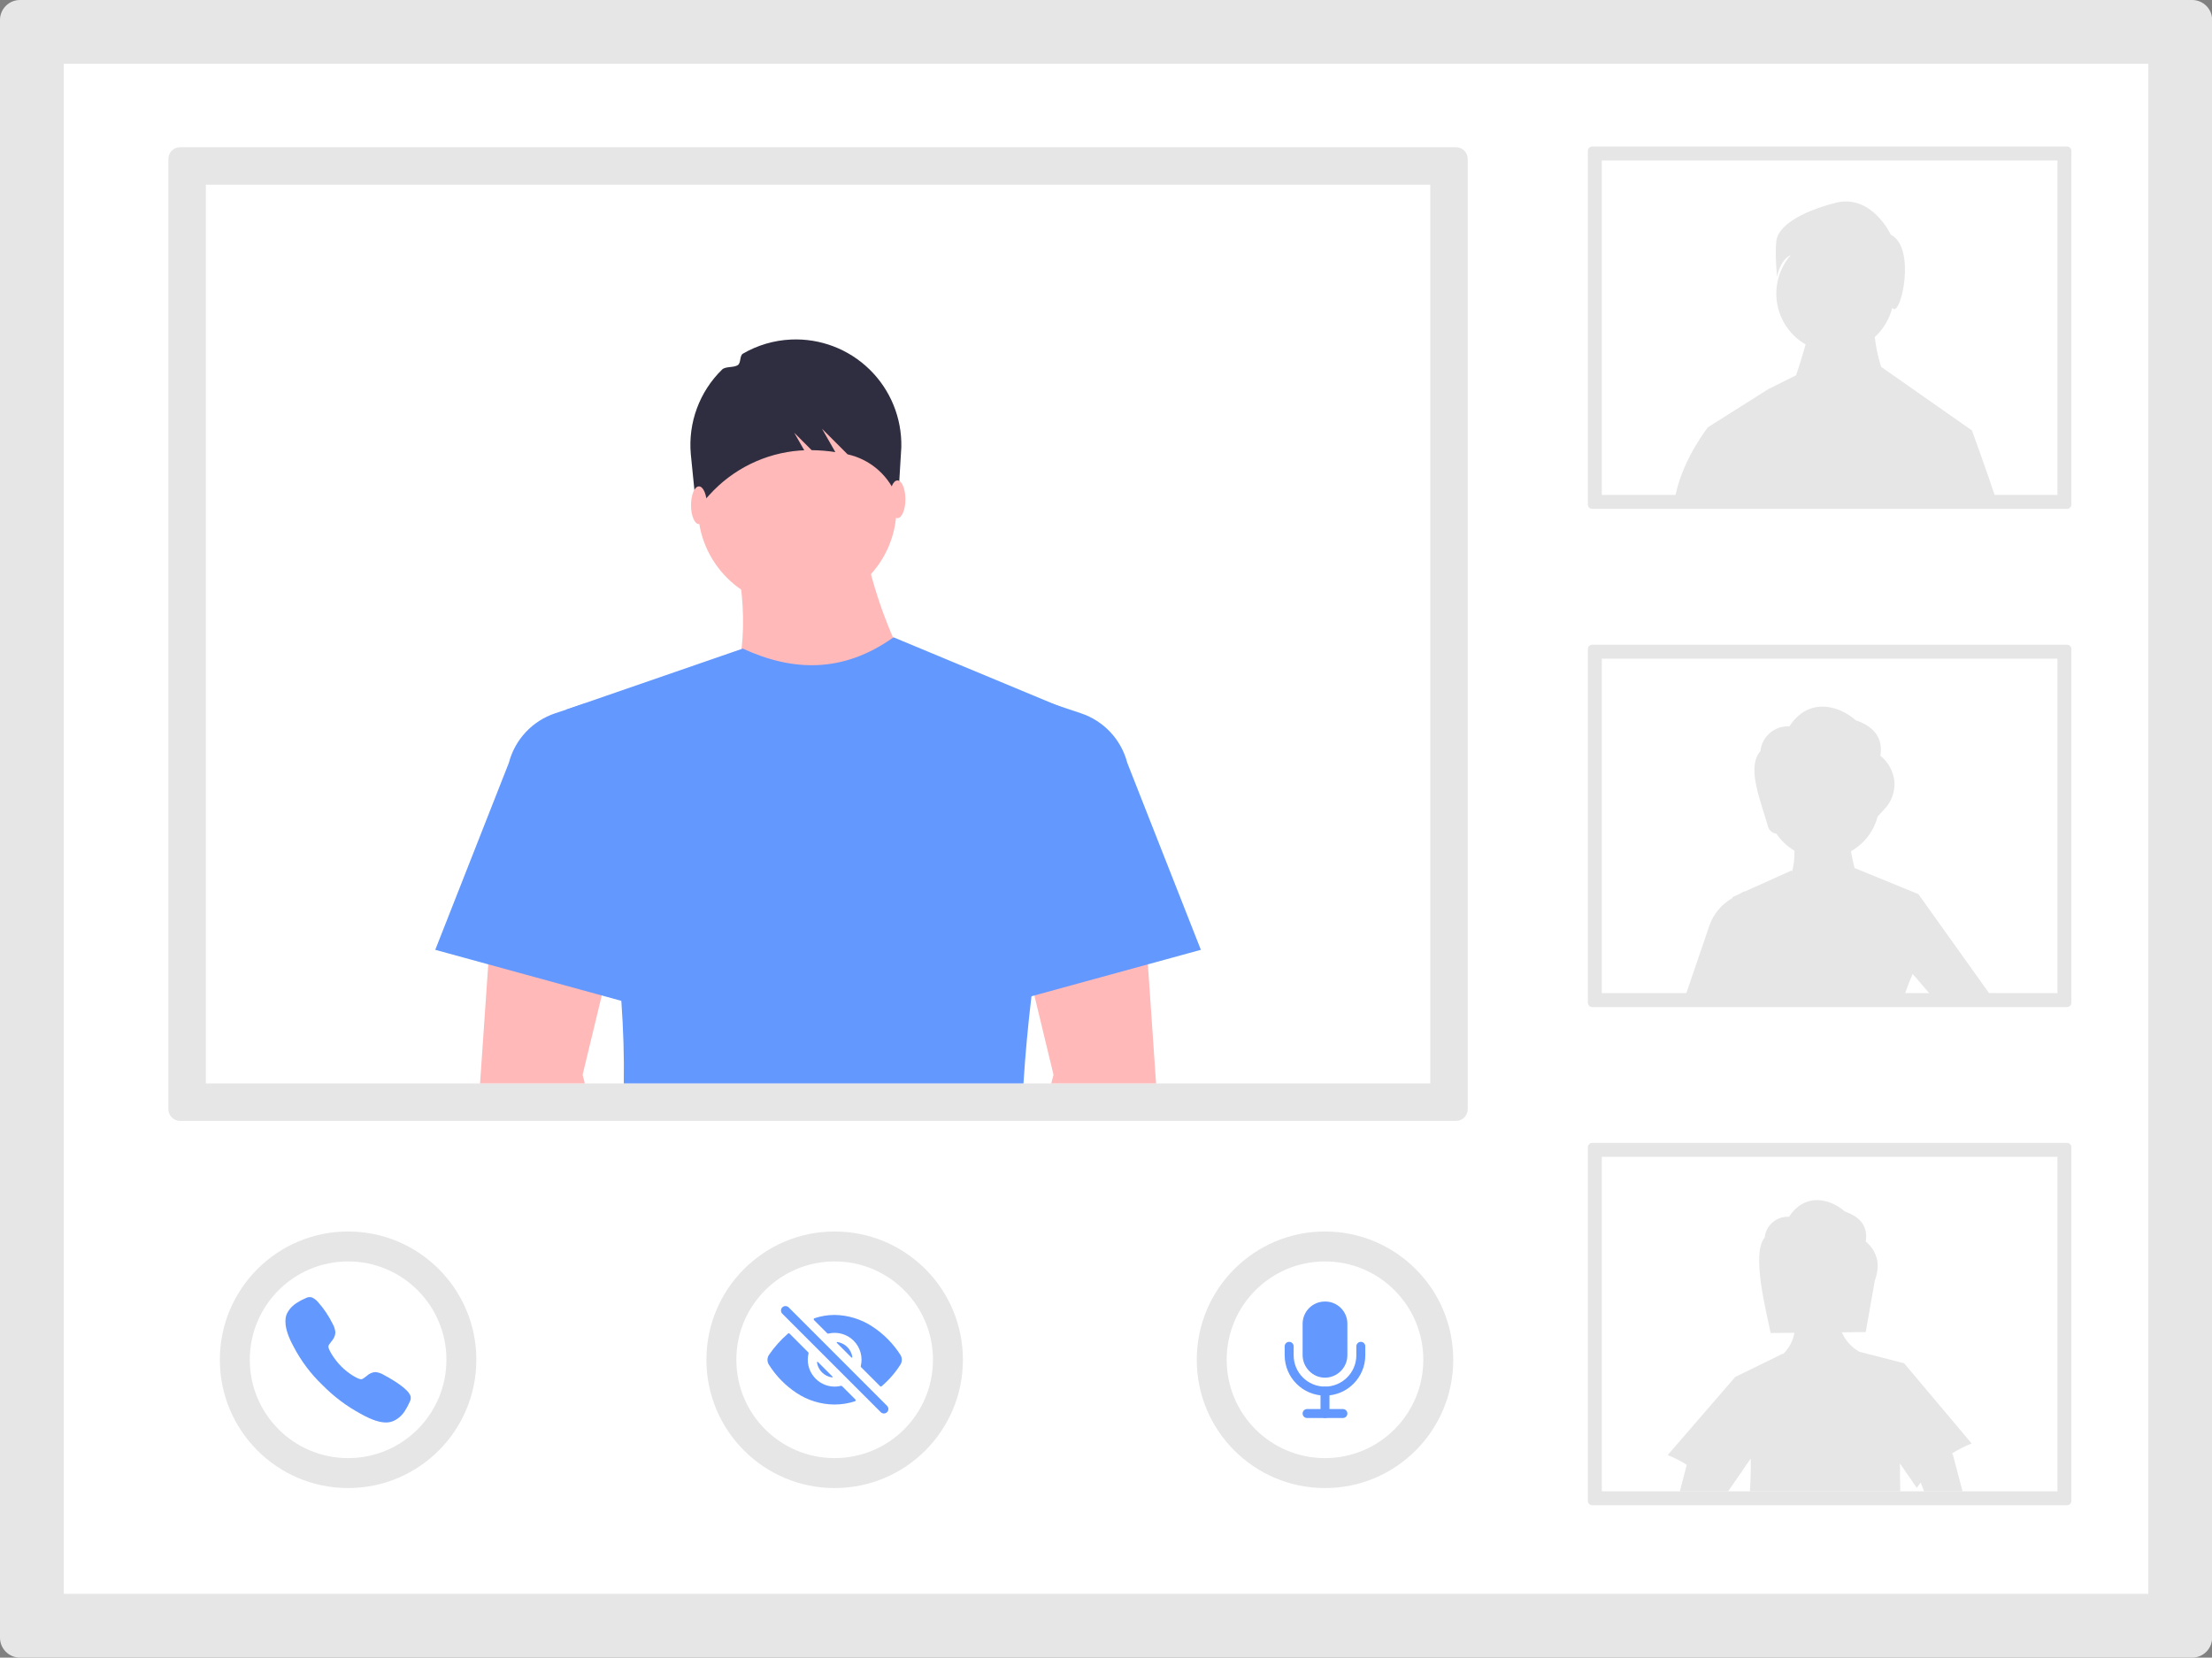 <?xml version="1.0" encoding="UTF-8"?>
<svg xmlns="http://www.w3.org/2000/svg" xmlns:xlink="http://www.w3.org/1999/xlink" width="439pt" height="329pt" viewBox="0 0 439 329" version="1.1">
<rect x="0" y="0" width="439" height="329" fill="#808080" stroke="none"/>
<g id="surface1">
<path style=" stroke:none;fill-rule:nonzero;fill:rgb(90.196%,90.196%,90.196%);fill-opacity:1;" d="M 3.957 0 C 1.773 0.004 0.004 1.773 0 3.957 L 0 325.043 C 0.004 327.227 1.773 328.996 3.957 329 L 435.074 329 C 437.258 328.996 439.027 327.227 439.027 325.043 L 439.027 3.957 C 439.027 1.773 437.258 0.004 435.074 0 Z M 3.957 0 "/>
<path style=" stroke:none;fill-rule:nonzero;fill:rgb(100%,100%,100%);fill-opacity:1;" d="M 12.656 12.66 L 12.656 316.34 L 426.371 316.34 L 426.371 12.66 Z M 12.656 12.66 "/>
<path style=" stroke:none;fill-rule:nonzero;fill:rgb(90.196%,90.196%,90.196%);fill-opacity:1;" d="M 315.996 29.082 C 315.52 29.082 315.133 29.469 315.129 29.945 L 315.129 100.133 C 315.133 100.609 315.52 100.996 315.996 100.996 L 410.23 100.996 C 410.707 100.996 411.094 100.609 411.094 100.133 L 411.094 29.945 C 411.094 29.469 410.707 29.082 410.23 29.082 Z M 315.996 29.082 "/>
<path style=" stroke:none;fill-rule:nonzero;fill:rgb(100%,100%,100%);fill-opacity:1;" d="M 317.898 31.852 L 317.898 98.23 L 408.328 98.23 L 408.328 31.852 Z M 317.898 31.852 "/>
<path style=" stroke:none;fill-rule:nonzero;fill:rgb(90.196%,90.196%,90.196%);fill-opacity:1;" d="M 315.996 127.961 C 315.52 127.961 315.133 128.348 315.129 128.828 L 315.129 199.012 C 315.133 199.488 315.52 199.875 315.996 199.875 L 410.23 199.875 C 410.707 199.875 411.094 199.488 411.094 199.012 L 411.094 128.828 C 411.094 128.348 410.707 127.961 410.23 127.961 Z M 315.996 127.961 "/>
<path style=" stroke:none;fill-rule:nonzero;fill:rgb(100%,100%,100%);fill-opacity:1;" d="M 317.898 130.73 L 317.898 197.109 L 408.328 197.109 L 408.328 130.73 Z M 317.898 130.73 "/>
<path style=" stroke:none;fill-rule:nonzero;fill:rgb(90.196%,90.196%,90.196%);fill-opacity:1;" d="M 315.996 226.84 C 315.52 226.84 315.133 227.227 315.129 227.707 L 315.129 297.891 C 315.133 298.367 315.52 298.754 315.996 298.754 L 410.23 298.754 C 410.707 298.754 411.094 298.367 411.094 297.891 L 411.094 227.707 C 411.094 227.227 410.707 226.84 410.23 226.84 Z M 315.996 226.84 "/>
<path style=" stroke:none;fill-rule:nonzero;fill:rgb(100%,100%,100%);fill-opacity:1;" d="M 317.898 229.609 L 317.898 295.988 L 408.328 295.988 L 408.328 229.609 Z M 317.898 229.609 "/>
<path style=" stroke:none;fill-rule:nonzero;fill:rgb(90.196%,90.196%,90.196%);fill-opacity:1;" d="M 391.359 85.434 L 373.344 72.82 L 373.336 72.82 L 373.336 72.824 C 372.723 70.895 372.301 68.91 372.074 66.898 C 373.766 65.359 374.965 63.352 375.527 61.133 C 375.598 61.176 375.668 61.223 375.734 61.273 C 377.312 62.539 380.312 49.117 375.262 46.59 C 375.262 46.59 371.473 38.379 364.215 40.273 C 356.953 42.168 352.848 45.012 352.531 47.852 C 352.219 50.695 352.691 54.957 352.691 54.957 C 352.691 54.957 353.129 51.734 355.426 50.594 C 353.125 53.219 352.121 56.734 352.688 60.176 C 353.254 63.617 355.332 66.625 358.352 68.371 C 357.805 70.254 357.074 72.695 356.457 74.484 L 350.953 77.227 L 338.957 84.805 C 338.957 84.805 334.223 90.801 332.645 97.75 C 332.52 98.297 332.395 98.844 332.258 99.391 L 396.246 99.391 C 394.109 92.941 391.359 85.434 391.359 85.434 Z M 391.359 85.434 "/>
<path style=" stroke:none;fill-rule:nonzero;fill:rgb(90.196%,90.196%,90.196%);fill-opacity:1;" d="M 387.402 288.484 C 388.633 287.695 389.938 287.031 391.297 286.496 L 377.891 270.57 L 369.027 268.301 C 367.473 267.426 366.246 266.07 365.535 264.434 L 370.277 264.387 L 372.086 254.145 C 373.184 251.164 372.738 248.555 370.277 246.402 C 370.719 243.645 369.469 241.613 366.156 240.469 C 362.859 237.605 357.988 236.922 355.062 241.504 C 352.609 241.359 350.477 243.172 350.227 245.617 C 347.539 248.738 350.523 260.203 351.406 264.57 L 356.121 264.527 C 355.848 266.141 355.055 267.625 353.863 268.75 L 353.801 268.684 L 344.375 273.297 L 330.969 288.805 C 332.293 289.32 333.562 289.965 334.766 290.723 L 333.383 295.988 L 342.977 295.988 L 345.527 292.277 L 345.656 292.277 C 345.656 292.211 345.66 292.148 345.66 292.082 L 347.453 289.477 C 347.492 291.582 347.434 293.754 347.289 295.988 L 377.129 295.988 C 377.082 294.133 377.07 292.289 377.07 290.457 L 380.406 295.301 C 380.656 294.934 380.926 294.59 381.191 294.242 L 381.848 295.988 L 389.488 295.988 L 387.656 289.02 C 387.605 288.824 387.52 288.645 387.402 288.484 Z M 387.402 288.484 "/>
<path style=" stroke:none;fill-rule:nonzero;fill:rgb(90.196%,90.196%,90.196%);fill-opacity:1;" d="M 380.73 177.465 L 368.062 172.281 C 367.762 171.086 367.504 169.957 367.344 168.961 C 369.969 167.469 371.883 164.973 372.645 162.047 L 373.98 160.609 C 375.418 159.109 376.141 157.062 375.957 154.992 C 375.727 153.023 374.73 151.227 373.184 149.988 C 373.703 146.715 372.219 144.305 368.289 142.945 C 364.383 139.555 358.598 138.734 355.133 144.172 C 352.219 144 349.688 146.148 349.387 149.051 C 346.539 152.367 349.477 158.98 350.875 164.047 C 351.094 164.812 351.754 165.375 352.547 165.465 C 353.477 166.844 354.703 167.996 356.133 168.844 C 356.168 170.309 355.996 171.77 355.621 173.184 L 355.633 172.742 L 346.184 176.992 L 346.18 176.879 L 345.266 177.406 L 343.816 178.059 C 343.828 178.117 343.84 178.168 343.852 178.227 L 343.719 178.305 C 341.684 179.48 340.125 181.336 339.312 183.543 L 334.457 197.758 L 377.926 197.758 C 378.367 196.277 378.91 194.828 379.551 193.418 L 379.562 193.262 L 383.426 197.758 L 395.215 197.758 Z M 380.73 177.465 "/>
<path style=" stroke:none;fill-rule:nonzero;fill:rgb(90.196%,90.196%,90.196%);fill-opacity:1;" d="M 191.102 269.883 C 191.102 283.945 179.707 295.344 165.648 295.344 C 151.594 295.344 140.199 283.945 140.199 269.883 C 140.199 255.82 151.594 244.422 165.648 244.422 C 179.707 244.422 191.102 255.82 191.102 269.883 Z M 191.102 269.883 "/>
<path style=" stroke:none;fill-rule:nonzero;fill:rgb(100%,100%,100%);fill-opacity:1;" d="M 185.16 269.883 C 185.16 280.664 176.426 289.402 165.648 289.402 C 154.871 289.402 146.137 280.664 146.137 269.883 C 146.137 259.102 154.871 250.363 165.648 250.363 C 176.426 250.363 185.16 259.102 185.16 269.883 Z M 185.16 269.883 "/>
<path style=" stroke:none;fill-rule:nonzero;fill:rgb(38.824%,59.608%,100%);fill-opacity:1;" d="M 175.426 280.543 C 175.188 280.543 174.961 280.449 174.797 280.281 L 155.242 260.723 C 154.91 260.375 154.918 259.824 155.258 259.48 C 155.602 259.141 156.148 259.133 156.5 259.465 L 176.051 279.027 C 176.305 279.281 176.383 279.664 176.246 279.996 C 176.105 280.328 175.785 280.543 175.426 280.543 Z M 175.426 280.543 "/>
<path style=" stroke:none;fill-rule:nonzero;fill:rgb(38.824%,59.608%,100%);fill-opacity:1;" d="M 165.203 273.199 L 162.328 270.324 C 162.293 270.289 162.242 270.281 162.199 270.301 C 162.156 270.324 162.133 270.367 162.137 270.418 C 162.375 271.949 163.578 273.148 165.109 273.387 C 165.156 273.395 165.203 273.371 165.223 273.328 C 165.246 273.285 165.238 273.234 165.203 273.199 Z M 165.203 273.199 "/>
<path style=" stroke:none;fill-rule:nonzero;fill:rgb(38.824%,59.608%,100%);fill-opacity:1;" d="M 166.094 266.547 L 168.973 269.43 C 169.008 269.465 169.059 269.473 169.102 269.453 C 169.145 269.43 169.168 269.383 169.164 269.336 C 168.926 267.801 167.723 266.598 166.188 266.359 C 166.141 266.352 166.094 266.379 166.07 266.418 C 166.051 266.461 166.059 266.516 166.094 266.547 Z M 166.094 266.547 "/>
<path style=" stroke:none;fill-rule:nonzero;fill:rgb(38.824%,59.608%,100%);fill-opacity:1;" d="M 178.703 270.84 C 179.078 270.25 179.074 269.496 178.695 268.906 C 177.27 266.68 175.391 264.773 173.18 263.32 C 170.941 261.832 168.32 261.02 165.629 260.984 C 164.273 260.984 162.926 261.207 161.641 261.641 C 161.566 261.664 161.512 261.723 161.496 261.797 C 161.477 261.875 161.5 261.953 161.555 262.008 L 164.18 264.633 C 164.234 264.688 164.312 264.711 164.391 264.691 C 166.199 264.25 168.105 264.785 169.422 266.102 C 170.738 267.418 171.273 269.328 170.832 271.137 C 170.812 271.211 170.836 271.293 170.891 271.348 L 174.668 275.125 C 174.746 275.207 174.879 275.215 174.965 275.141 C 176.418 273.902 177.68 272.453 178.703 270.84 Z M 178.703 270.84 "/>
<path style=" stroke:none;fill-rule:nonzero;fill:rgb(38.824%,59.608%,100%);fill-opacity:1;" d="M 165.648 275.211 C 164.012 275.211 162.469 274.457 161.457 273.172 C 160.445 271.887 160.078 270.207 160.465 268.617 C 160.484 268.543 160.461 268.461 160.406 268.406 L 156.695 264.688 C 156.613 264.609 156.48 264.602 156.395 264.676 C 154.969 265.914 153.703 267.328 152.633 268.883 C 152.223 269.473 152.211 270.254 152.598 270.859 C 154 273.09 155.863 274.996 158.059 276.453 C 160.301 277.949 162.934 278.754 165.629 278.766 C 167 278.762 168.359 278.547 169.664 278.125 C 169.738 278.102 169.797 278.039 169.812 277.965 C 169.832 277.891 169.809 277.809 169.754 277.754 L 167.117 275.117 C 167.062 275.062 166.98 275.039 166.906 275.059 C 166.492 275.16 166.07 275.211 165.648 275.211 Z M 165.648 275.211 "/>
<path style=" stroke:none;fill-rule:nonzero;fill:rgb(90.196%,90.196%,90.196%);fill-opacity:1;" d="M 94.535 269.883 C 94.535 283.945 83.141 295.344 69.086 295.344 C 55.027 295.344 43.633 283.945 43.633 269.883 C 43.633 255.82 55.027 244.422 69.086 244.422 C 83.141 244.422 94.535 255.82 94.535 269.883 Z M 94.535 269.883 "/>
<path style=" stroke:none;fill-rule:nonzero;fill:rgb(100%,100%,100%);fill-opacity:1;" d="M 88.598 269.883 C 88.598 280.664 79.863 289.402 69.086 289.402 C 58.309 289.402 49.574 280.664 49.574 269.883 C 49.574 259.102 58.309 250.363 69.086 250.363 C 79.863 250.363 88.598 259.102 88.598 269.883 Z M 88.598 269.883 "/>
<path style=" stroke:none;fill-rule:nonzero;fill:rgb(38.824%,59.608%,100%);fill-opacity:1;" d="M 76.582 282.328 C 75.496 282.328 73.973 281.938 71.691 280.664 C 68.859 279.148 66.27 277.211 64.016 274.918 C 61.684 272.695 59.734 270.102 58.25 267.238 C 56.203 263.516 56.555 261.566 56.941 260.73 C 57.395 259.82 58.102 259.059 58.98 258.547 C 59.48 258.215 60.016 257.934 60.57 257.703 C 60.625 257.676 60.676 257.656 60.723 257.633 C 61.094 257.426 61.539 257.383 61.941 257.523 C 62.387 257.738 62.781 258.039 63.102 258.414 C 64.258 259.711 65.23 261.156 66 262.715 C 66.312 263.254 66.508 263.855 66.566 264.477 C 66.52 265.094 66.27 265.676 65.859 266.133 C 65.785 266.234 65.715 266.328 65.645 266.422 C 65.219 266.977 65.129 267.137 65.188 267.422 C 65.312 268 66.238 269.715 67.754 271.23 C 69.273 272.746 70.938 273.613 71.516 273.734 C 71.816 273.797 71.98 273.703 72.551 273.266 C 72.633 273.203 72.719 273.137 72.809 273.07 C 73.266 272.637 73.859 272.371 74.488 272.32 L 74.492 272.32 C 75.121 272.383 75.727 272.598 76.262 272.941 C 77.262 273.445 79.543 274.805 80.547 275.816 C 80.918 276.137 81.223 276.531 81.438 276.973 C 81.578 277.379 81.535 277.824 81.328 278.195 C 81.305 278.242 81.281 278.293 81.258 278.348 C 81.023 278.902 80.742 279.434 80.41 279.938 C 79.895 280.812 79.133 281.52 78.223 281.969 C 77.711 282.211 77.148 282.336 76.582 282.328 Z M 76.582 282.328 "/>
<path style=" stroke:none;fill-rule:nonzero;fill:rgb(90.196%,90.196%,90.196%);fill-opacity:1;" d="M 288.414 269.883 C 288.414 283.945 277.02 295.344 262.961 295.344 C 248.906 295.344 237.512 283.945 237.512 269.883 C 237.512 255.82 248.906 244.422 262.961 244.422 C 277.02 244.422 288.414 255.82 288.414 269.883 Z M 288.414 269.883 "/>
<path style=" stroke:none;fill-rule:nonzero;fill:rgb(100%,100%,100%);fill-opacity:1;" d="M 282.473 269.883 C 282.473 280.664 273.738 289.402 262.961 289.402 C 252.184 289.402 243.449 280.664 243.449 269.883 C 243.449 259.102 252.184 250.363 262.961 250.363 C 273.738 250.363 282.473 259.102 282.473 269.883 Z M 282.473 269.883 "/>
<path style=" stroke:none;fill-rule:nonzero;fill:rgb(38.824%,59.608%,100%);fill-opacity:1;" d="M 266.516 281.441 L 259.406 281.441 C 258.914 281.441 258.52 281.043 258.52 280.551 C 258.52 280.062 258.914 279.664 259.406 279.664 L 266.516 279.664 C 267.008 279.664 267.406 280.062 267.406 280.551 C 267.406 281.043 267.008 281.441 266.516 281.441 Z M 266.516 281.441 "/>
<path style=" stroke:none;fill-rule:nonzero;fill:rgb(38.824%,59.608%,100%);fill-opacity:1;" d="M 262.961 276.996 C 258.547 276.992 254.969 273.41 254.961 268.992 L 254.961 267.215 C 254.961 266.723 255.359 266.324 255.852 266.324 C 256.344 266.324 256.742 266.723 256.742 267.215 L 256.742 268.992 C 256.742 272.43 259.527 275.211 262.961 275.211 C 266.395 275.211 269.18 272.43 269.184 268.992 L 269.184 267.215 C 269.184 266.723 269.582 266.324 270.07 266.324 C 270.562 266.324 270.961 266.723 270.961 267.215 L 270.961 268.992 C 270.957 273.41 267.379 276.992 262.961 276.996 Z M 262.961 276.996 "/>
<path style=" stroke:none;fill-rule:nonzero;fill:rgb(38.824%,59.608%,100%);fill-opacity:1;" d="M 262.961 281.441 C 262.469 281.441 262.074 281.043 262.074 280.551 L 262.074 276.105 C 262.074 275.613 262.469 275.219 262.961 275.219 C 263.453 275.219 263.852 275.613 263.852 276.105 L 263.852 280.551 C 263.852 281.043 263.453 281.441 262.961 281.441 Z M 262.961 281.441 "/>
<path style=" stroke:none;fill-rule:nonzero;fill:rgb(38.824%,59.608%,100%);fill-opacity:1;" d="M 262.961 273.438 C 261.777 273.438 260.645 272.953 259.82 272.102 C 258.988 271.258 258.52 270.121 258.52 268.938 L 258.52 262.77 C 258.508 260.324 260.48 258.332 262.926 258.324 C 262.938 258.324 262.949 258.324 262.961 258.324 C 264.145 258.312 265.281 258.777 266.117 259.613 C 266.953 260.449 267.418 261.586 267.406 262.77 L 267.406 268.938 C 267.418 271.406 265.43 273.422 262.961 273.438 Z M 262.961 273.438 "/>
<path style=" stroke:none;fill-rule:nonzero;fill:rgb(90.196%,90.196%,90.196%);fill-opacity:1;" d="M 35.742 29.223 C 34.457 29.223 33.418 30.262 33.418 31.547 L 33.418 220.145 C 33.418 221.426 34.457 222.465 35.742 222.469 L 288.969 222.469 C 290.25 222.465 291.289 221.426 291.293 220.145 L 291.293 31.547 C 291.289 30.262 290.25 29.223 288.969 29.223 Z M 35.742 29.223 "/>
<path style=" stroke:none;fill-rule:nonzero;fill:rgb(100%,100%,100%);fill-opacity:1;" d="M 40.852 36.656 L 40.852 215.031 L 283.859 215.031 L 283.859 36.656 Z M 40.852 36.656 "/>
<path style=" stroke:none;fill-rule:nonzero;fill:rgb(100%,72.549%,72.549%);fill-opacity:1;" d="M 208.645 215.031 L 209.082 213.316 L 205.285 197.574 L 204.914 196.027 L 204.637 194.875 L 205.078 194.723 L 227.523 187.242 L 227.809 191.398 L 229.438 215.031 Z M 208.645 215.031 "/>
<path style=" stroke:none;fill-rule:nonzero;fill:rgb(100%,72.549%,72.549%);fill-opacity:1;" d="M 119.426 197.574 L 115.629 213.316 L 116.066 215.031 L 95.273 215.031 L 96.902 191.398 L 97.188 187.242 L 120.074 194.875 Z M 119.426 197.574 "/>
<path style=" stroke:none;fill-rule:nonzero;fill:rgb(100%,72.549%,72.549%);fill-opacity:1;" d="M 181.109 134.453 L 144.871 138.27 C 148.68 128.465 147.973 117.215 144.871 105.195 L 170.938 105.195 C 172.652 115.453 176.09 125.348 181.109 134.453 Z M 181.109 134.453 "/>
<path style=" stroke:none;fill-rule:nonzero;fill:rgb(100%,72.549%,72.549%);fill-opacity:1;" d="M 177.93 100.746 C 177.93 111.633 169.109 120.461 158.223 120.461 C 147.336 120.461 138.516 111.633 138.516 100.746 C 138.516 89.855 147.336 81.027 158.223 81.027 C 169.109 81.027 177.93 89.855 177.93 100.746 Z M 177.93 100.746 "/>
<path style=" stroke:none;fill-rule:nonzero;fill:rgb(38.824%,59.608%,100%);fill-opacity:1;" d="M 214.809 142.086 C 210.648 160.48 207.223 177.969 205.078 194.723 C 205.02 195.16 204.965 195.594 204.914 196.027 C 204.844 196.598 204.773 197.164 204.711 197.73 C 204.008 203.586 203.48 209.352 203.121 215.031 L 123.801 215.031 C 123.887 209.676 123.707 204.195 123.309 198.641 C 121.941 179.594 117.93 159.672 112.449 140.812 L 112.488 140.797 L 147.164 128.816 L 147.414 128.73 C 157.41 133.344 167.363 133.559 177.238 126.555 C 177.27 126.535 177.297 126.508 177.328 126.488 L 209.648 139.941 L 209.664 139.945 Z M 214.809 142.086 "/>
<path style=" stroke:none;fill-rule:nonzero;fill:rgb(38.824%,59.608%,100%);fill-opacity:1;" d="M 238.328 188.516 L 198.91 199.324 L 208.449 139.543 L 214.531 141.57 C 219.062 143.082 222.523 146.785 223.723 151.41 Z M 238.328 188.516 "/>
<path style=" stroke:none;fill-rule:nonzero;fill:rgb(38.824%,59.608%,100%);fill-opacity:1;" d="M 86.383 188.516 L 125.797 199.324 L 116.262 139.543 L 110.18 141.57 C 105.648 143.082 102.188 146.785 100.988 151.41 Z M 86.383 188.516 "/>
<path style=" stroke:none;fill-rule:nonzero;fill:rgb(18.431%,18.039%,25.49%);fill-opacity:1;" d="M 156.957 67.391 C 153.602 67.547 150.336 68.508 147.438 70.195 C 146.77 70.586 147.078 71.984 146.461 72.441 C 145.684 73.016 144 72.668 143.312 73.344 C 138.816 77.73 136.535 83.914 137.102 90.172 L 138.195 101.062 L 140.777 98.238 C 145.41 93.102 151.84 89.941 158.734 89.418 C 159.027 89.398 159.32 89.383 159.613 89.371 L 157.629 85.895 L 161.082 89.348 C 162.656 89.363 164.227 89.492 165.785 89.73 L 163.145 85.105 L 168.215 90.176 C 172.418 91.102 175.934 93.973 177.688 97.906 L 178.25 99.156 L 178.879 88.766 C 179.008 82.961 176.719 77.363 172.562 73.312 C 168.406 69.262 162.754 67.117 156.957 67.391 Z M 156.957 67.391 "/>
<path style=" stroke:none;fill-rule:nonzero;fill:rgb(100%,72.549%,72.549%);fill-opacity:1;" d="M 140.293 100.277 C 140.293 98.211 139.586 96.535 138.715 96.535 C 137.844 96.535 137.141 98.211 137.141 100.277 C 137.141 102.348 137.844 104.023 138.715 104.023 C 139.586 104.023 140.293 102.348 140.293 100.277 Z M 140.293 100.277 "/>
<path style=" stroke:none;fill-rule:nonzero;fill:rgb(100%,72.549%,72.549%);fill-opacity:1;" d="M 179.691 99.098 C 179.691 97.027 178.984 95.352 178.113 95.352 C 177.246 95.352 176.539 97.027 176.539 99.098 C 176.539 101.164 177.246 102.84 178.113 102.84 C 178.984 102.84 179.691 101.164 179.691 99.098 Z M 179.691 99.098 "/>
</g>
</svg>

